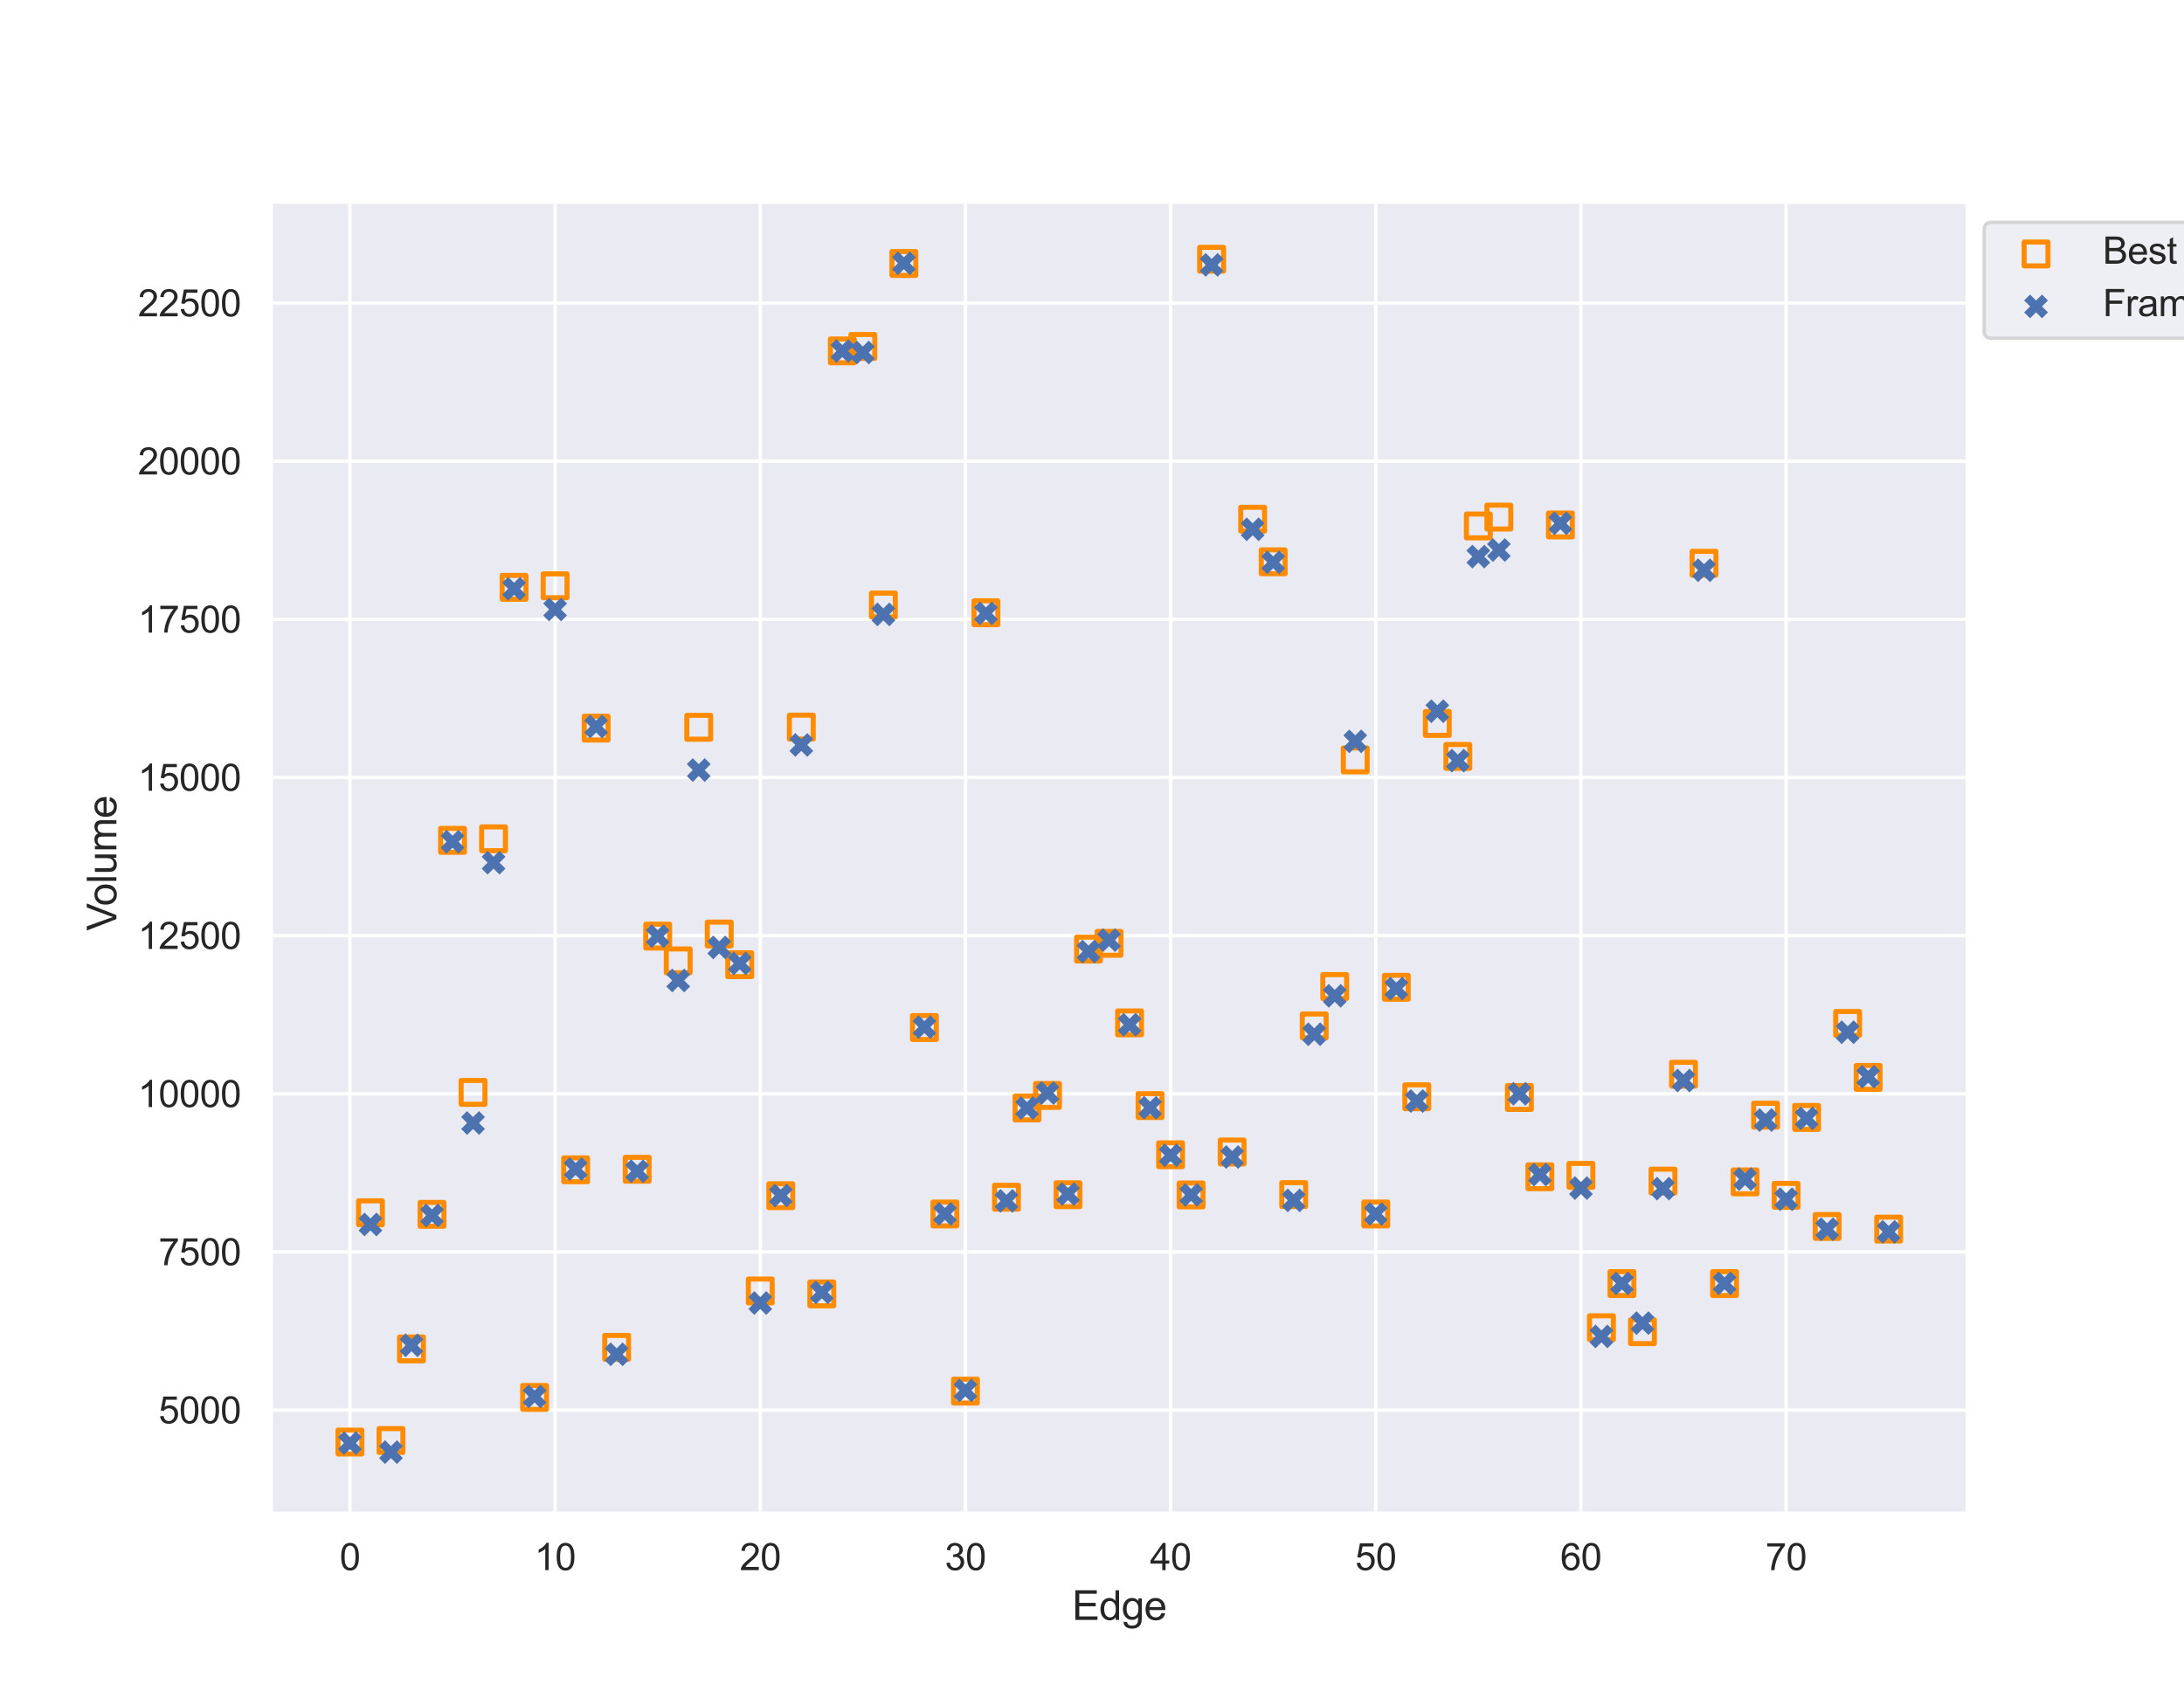 <?xml version="1.0" encoding="utf-8" standalone="no"?>
<!DOCTYPE svg PUBLIC "-//W3C//DTD SVG 1.1//EN"
  "http://www.w3.org/Graphics/SVG/1.1/DTD/svg11.dtd">
<svg xmlns:xlink="http://www.w3.org/1999/xlink" width="648pt" height="504pt" viewBox="0 0 648 504" xmlns="http://www.w3.org/2000/svg" version="1.1">
 <defs>
  <style type="text/css">*{stroke-linejoin: round; stroke-linecap: butt}</style>
 </defs>
 <g id="figure_1">
  <g id="patch_1">
   <path d="M 0 504 
L 648 504 
L 648 0 
L 0 0 
z
" style="fill: #ffffff"/>
  </g>
  <g id="axes_1">
   <g id="patch_2">
    <path d="M 81 448.56 
L 583.2 448.56 
L 583.2 60.48 
L 81 60.48 
z
" style="fill: #eaeaf2"/>
   </g>
   <g id="matplotlib.axis_1">
    <g id="xtick_1">
     <g id="line2d_1">
      <path d="M 103.827 448.56 
L 103.827 60.48 
" clip-path="url(#p8283e32d67)" style="fill: none; stroke: #ffffff; stroke-linecap: round"/>
     </g>
     <g id="text_1">
      <!-- 0 -->
      <g style="fill: #262626" transform="translate(100.769 465.934) scale(0.11 -0.11)">
       <defs>
        <path id="ArialMT-30" d="M 266 2259 
Q 266 3072 433 3567 
Q 600 4063 929 4331 
Q 1259 4600 1759 4600 
Q 2128 4600 2406 4451 
Q 2684 4303 2865 4023 
Q 3047 3744 3150 3342 
Q 3253 2941 3253 2259 
Q 3253 1453 3087 958 
Q 2922 463 2592 192 
Q 2263 -78 1759 -78 
Q 1097 -78 719 397 
Q 266 969 266 2259 
z
M 844 2259 
Q 844 1131 1108 757 
Q 1372 384 1759 384 
Q 2147 384 2411 759 
Q 2675 1134 2675 2259 
Q 2675 3391 2411 3762 
Q 2147 4134 1753 4134 
Q 1366 4134 1134 3806 
Q 844 3388 844 2259 
z
" transform="scale(0.016)"/>
       </defs>
       <use xlink:href="#ArialMT-30"/>
      </g>
     </g>
    </g>
    <g id="xtick_2">
     <g id="line2d_2">
      <path d="M 164.7 448.56 
L 164.7 60.48 
" clip-path="url(#p8283e32d67)" style="fill: none; stroke: #ffffff; stroke-linecap: round"/>
     </g>
     <g id="text_2">
      <!-- 10 -->
      <g style="fill: #262626" transform="translate(158.583 465.934) scale(0.11 -0.11)">
       <defs>
        <path id="ArialMT-31" d="M 2384 0 
L 1822 0 
L 1822 3584 
Q 1619 3391 1289 3197 
Q 959 3003 697 2906 
L 697 3450 
Q 1169 3672 1522 3987 
Q 1875 4303 2022 4600 
L 2384 4600 
L 2384 0 
z
" transform="scale(0.016)"/>
       </defs>
       <use xlink:href="#ArialMT-31"/>
       <use xlink:href="#ArialMT-30" x="55.615"/>
      </g>
     </g>
    </g>
    <g id="xtick_3">
     <g id="line2d_3">
      <path d="M 225.573 448.56 
L 225.573 60.48 
" clip-path="url(#p8283e32d67)" style="fill: none; stroke: #ffffff; stroke-linecap: round"/>
     </g>
     <g id="text_3">
      <!-- 20 -->
      <g style="fill: #262626" transform="translate(219.456 465.934) scale(0.11 -0.11)">
       <defs>
        <path id="ArialMT-32" d="M 3222 541 
L 3222 0 
L 194 0 
Q 188 203 259 391 
Q 375 700 629 1000 
Q 884 1300 1366 1694 
Q 2113 2306 2375 2664 
Q 2638 3022 2638 3341 
Q 2638 3675 2398 3904 
Q 2159 4134 1775 4134 
Q 1369 4134 1125 3890 
Q 881 3647 878 3216 
L 300 3275 
Q 359 3922 746 4261 
Q 1134 4600 1788 4600 
Q 2447 4600 2831 4234 
Q 3216 3869 3216 3328 
Q 3216 3053 3103 2787 
Q 2991 2522 2730 2228 
Q 2469 1934 1863 1422 
Q 1356 997 1212 845 
Q 1069 694 975 541 
L 3222 541 
z
" transform="scale(0.016)"/>
       </defs>
       <use xlink:href="#ArialMT-32"/>
       <use xlink:href="#ArialMT-30" x="55.615"/>
      </g>
     </g>
    </g>
    <g id="xtick_4">
     <g id="line2d_4">
      <path d="M 286.445 448.56 
L 286.445 60.48 
" clip-path="url(#p8283e32d67)" style="fill: none; stroke: #ffffff; stroke-linecap: round"/>
     </g>
     <g id="text_4">
      <!-- 30 -->
      <g style="fill: #262626" transform="translate(280.328 465.934) scale(0.11 -0.11)">
       <defs>
        <path id="ArialMT-33" d="M 269 1209 
L 831 1284 
Q 928 806 1161 595 
Q 1394 384 1728 384 
Q 2125 384 2398 659 
Q 2672 934 2672 1341 
Q 2672 1728 2419 1979 
Q 2166 2231 1775 2231 
Q 1616 2231 1378 2169 
L 1441 2663 
Q 1497 2656 1531 2656 
Q 1891 2656 2178 2843 
Q 2466 3031 2466 3422 
Q 2466 3731 2256 3934 
Q 2047 4138 1716 4138 
Q 1388 4138 1169 3931 
Q 950 3725 888 3313 
L 325 3413 
Q 428 3978 793 4289 
Q 1159 4600 1703 4600 
Q 2078 4600 2393 4439 
Q 2709 4278 2876 4000 
Q 3044 3722 3044 3409 
Q 3044 3113 2884 2869 
Q 2725 2625 2413 2481 
Q 2819 2388 3044 2092 
Q 3269 1797 3269 1353 
Q 3269 753 2831 336 
Q 2394 -81 1725 -81 
Q 1122 -81 723 278 
Q 325 638 269 1209 
z
" transform="scale(0.016)"/>
       </defs>
       <use xlink:href="#ArialMT-33"/>
       <use xlink:href="#ArialMT-30" x="55.615"/>
      </g>
     </g>
    </g>
    <g id="xtick_5">
     <g id="line2d_5">
      <path d="M 347.318 448.56 
L 347.318 60.48 
" clip-path="url(#p8283e32d67)" style="fill: none; stroke: #ffffff; stroke-linecap: round"/>
     </g>
     <g id="text_5">
      <!-- 40 -->
      <g style="fill: #262626" transform="translate(341.201 465.934) scale(0.11 -0.11)">
       <defs>
        <path id="ArialMT-34" d="M 2069 0 
L 2069 1097 
L 81 1097 
L 81 1613 
L 2172 4581 
L 2631 4581 
L 2631 1613 
L 3250 1613 
L 3250 1097 
L 2631 1097 
L 2631 0 
L 2069 0 
z
M 2069 1613 
L 2069 3678 
L 634 1613 
L 2069 1613 
z
" transform="scale(0.016)"/>
       </defs>
       <use xlink:href="#ArialMT-34"/>
       <use xlink:href="#ArialMT-30" x="55.615"/>
      </g>
     </g>
    </g>
    <g id="xtick_6">
     <g id="line2d_6">
      <path d="M 408.191 448.56 
L 408.191 60.48 
" clip-path="url(#p8283e32d67)" style="fill: none; stroke: #ffffff; stroke-linecap: round"/>
     </g>
     <g id="text_6">
      <!-- 50 -->
      <g style="fill: #262626" transform="translate(402.074 465.934) scale(0.11 -0.11)">
       <defs>
        <path id="ArialMT-35" d="M 266 1200 
L 856 1250 
Q 922 819 1161 601 
Q 1400 384 1738 384 
Q 2144 384 2425 690 
Q 2706 997 2706 1503 
Q 2706 1984 2436 2262 
Q 2166 2541 1728 2541 
Q 1456 2541 1237 2417 
Q 1019 2294 894 2097 
L 366 2166 
L 809 4519 
L 3088 4519 
L 3088 3981 
L 1259 3981 
L 1013 2750 
Q 1425 3038 1878 3038 
Q 2478 3038 2890 2622 
Q 3303 2206 3303 1553 
Q 3303 931 2941 478 
Q 2500 -78 1738 -78 
Q 1113 -78 717 272 
Q 322 622 266 1200 
z
" transform="scale(0.016)"/>
       </defs>
       <use xlink:href="#ArialMT-35"/>
       <use xlink:href="#ArialMT-30" x="55.615"/>
      </g>
     </g>
    </g>
    <g id="xtick_7">
     <g id="line2d_7">
      <path d="M 469.064 448.56 
L 469.064 60.48 
" clip-path="url(#p8283e32d67)" style="fill: none; stroke: #ffffff; stroke-linecap: round"/>
     </g>
     <g id="text_7">
      <!-- 60 -->
      <g style="fill: #262626" transform="translate(462.947 465.934) scale(0.11 -0.11)">
       <defs>
        <path id="ArialMT-36" d="M 3184 3459 
L 2625 3416 
Q 2550 3747 2413 3897 
Q 2184 4138 1850 4138 
Q 1581 4138 1378 3988 
Q 1113 3794 959 3422 
Q 806 3050 800 2363 
Q 1003 2672 1297 2822 
Q 1591 2972 1913 2972 
Q 2475 2972 2870 2558 
Q 3266 2144 3266 1488 
Q 3266 1056 3080 686 
Q 2894 316 2569 119 
Q 2244 -78 1831 -78 
Q 1128 -78 684 439 
Q 241 956 241 2144 
Q 241 3472 731 4075 
Q 1159 4600 1884 4600 
Q 2425 4600 2770 4297 
Q 3116 3994 3184 3459 
z
M 888 1484 
Q 888 1194 1011 928 
Q 1134 663 1356 523 
Q 1578 384 1822 384 
Q 2178 384 2434 671 
Q 2691 959 2691 1453 
Q 2691 1928 2437 2201 
Q 2184 2475 1800 2475 
Q 1419 2475 1153 2201 
Q 888 1928 888 1484 
z
" transform="scale(0.016)"/>
       </defs>
       <use xlink:href="#ArialMT-36"/>
       <use xlink:href="#ArialMT-30" x="55.615"/>
      </g>
     </g>
    </g>
    <g id="xtick_8">
     <g id="line2d_8">
      <path d="M 529.936 448.56 
L 529.936 60.48 
" clip-path="url(#p8283e32d67)" style="fill: none; stroke: #ffffff; stroke-linecap: round"/>
     </g>
     <g id="text_8">
      <!-- 70 -->
      <g style="fill: #262626" transform="translate(523.819 465.934) scale(0.11 -0.11)">
       <defs>
        <path id="ArialMT-37" d="M 303 3981 
L 303 4522 
L 3269 4522 
L 3269 4084 
Q 2831 3619 2401 2847 
Q 1972 2075 1738 1259 
Q 1569 684 1522 0 
L 944 0 
Q 953 541 1156 1306 
Q 1359 2072 1739 2783 
Q 2119 3494 2547 3981 
L 303 3981 
z
" transform="scale(0.016)"/>
       </defs>
       <use xlink:href="#ArialMT-37"/>
       <use xlink:href="#ArialMT-30" x="55.615"/>
      </g>
     </g>
    </g>
    <g id="text_9">
     <!-- Edge -->
     <g style="fill: #262626" transform="translate(318.088 480.709) scale(0.12 -0.12)">
      <defs>
       <path id="ArialMT-45" d="M 506 0 
L 506 4581 
L 3819 4581 
L 3819 4041 
L 1113 4041 
L 1113 2638 
L 3647 2638 
L 3647 2100 
L 1113 2100 
L 1113 541 
L 3925 541 
L 3925 0 
L 506 0 
z
" transform="scale(0.016)"/>
       <path id="ArialMT-64" d="M 2575 0 
L 2575 419 
Q 2259 -75 1647 -75 
Q 1250 -75 917 144 
Q 584 363 401 755 
Q 219 1147 219 1656 
Q 219 2153 384 2558 
Q 550 2963 881 3178 
Q 1213 3394 1622 3394 
Q 1922 3394 2156 3267 
Q 2391 3141 2538 2938 
L 2538 4581 
L 3097 4581 
L 3097 0 
L 2575 0 
z
M 797 1656 
Q 797 1019 1065 703 
Q 1334 388 1700 388 
Q 2069 388 2326 689 
Q 2584 991 2584 1609 
Q 2584 2291 2321 2609 
Q 2059 2928 1675 2928 
Q 1300 2928 1048 2622 
Q 797 2316 797 1656 
z
" transform="scale(0.016)"/>
       <path id="ArialMT-67" d="M 319 -275 
L 866 -356 
Q 900 -609 1056 -725 
Q 1266 -881 1628 -881 
Q 2019 -881 2231 -725 
Q 2444 -569 2519 -288 
Q 2563 -116 2559 434 
Q 2191 0 1641 0 
Q 956 0 581 494 
Q 206 988 206 1678 
Q 206 2153 378 2554 
Q 550 2956 876 3175 
Q 1203 3394 1644 3394 
Q 2231 3394 2613 2919 
L 2613 3319 
L 3131 3319 
L 3131 450 
Q 3131 -325 2973 -648 
Q 2816 -972 2473 -1159 
Q 2131 -1347 1631 -1347 
Q 1038 -1347 672 -1080 
Q 306 -813 319 -275 
z
M 784 1719 
Q 784 1066 1043 766 
Q 1303 466 1694 466 
Q 2081 466 2343 764 
Q 2606 1063 2606 1700 
Q 2606 2309 2336 2618 
Q 2066 2928 1684 2928 
Q 1309 2928 1046 2623 
Q 784 2319 784 1719 
z
" transform="scale(0.016)"/>
       <path id="ArialMT-65" d="M 2694 1069 
L 3275 997 
Q 3138 488 2766 206 
Q 2394 -75 1816 -75 
Q 1088 -75 661 373 
Q 234 822 234 1631 
Q 234 2469 665 2931 
Q 1097 3394 1784 3394 
Q 2450 3394 2872 2941 
Q 3294 2488 3294 1666 
Q 3294 1616 3291 1516 
L 816 1516 
Q 847 969 1125 678 
Q 1403 388 1819 388 
Q 2128 388 2347 550 
Q 2566 713 2694 1069 
z
M 847 1978 
L 2700 1978 
Q 2663 2397 2488 2606 
Q 2219 2931 1791 2931 
Q 1403 2931 1139 2672 
Q 875 2413 847 1978 
z
" transform="scale(0.016)"/>
      </defs>
      <use xlink:href="#ArialMT-45"/>
      <use xlink:href="#ArialMT-64" x="66.699"/>
      <use xlink:href="#ArialMT-67" x="122.314"/>
      <use xlink:href="#ArialMT-65" x="177.93"/>
     </g>
    </g>
   </g>
   <g id="matplotlib.axis_2">
    <g id="ytick_1">
     <g id="line2d_9">
      <path d="M 81 418.444 
L 583.2 418.444 
" clip-path="url(#p8283e32d67)" style="fill: none; stroke: #ffffff; stroke-linecap: round"/>
     </g>
     <g id="text_10">
      <!-- 5000 -->
      <g style="fill: #262626" transform="translate(47.032 422.381) scale(0.11 -0.11)">
       <use xlink:href="#ArialMT-35"/>
       <use xlink:href="#ArialMT-30" x="55.615"/>
       <use xlink:href="#ArialMT-30" x="111.23"/>
       <use xlink:href="#ArialMT-30" x="166.846"/>
      </g>
     </g>
    </g>
    <g id="ytick_2">
     <g id="line2d_10">
      <path d="M 81 371.514 
L 583.2 371.514 
" clip-path="url(#p8283e32d67)" style="fill: none; stroke: #ffffff; stroke-linecap: round"/>
     </g>
     <g id="text_11">
      <!-- 7500 -->
      <g style="fill: #262626" transform="translate(47.032 375.451) scale(0.11 -0.11)">
       <use xlink:href="#ArialMT-37"/>
       <use xlink:href="#ArialMT-35" x="55.615"/>
       <use xlink:href="#ArialMT-30" x="111.23"/>
       <use xlink:href="#ArialMT-30" x="166.846"/>
      </g>
     </g>
    </g>
    <g id="ytick_3">
     <g id="line2d_11">
      <path d="M 81 324.584 
L 583.2 324.584 
" clip-path="url(#p8283e32d67)" style="fill: none; stroke: #ffffff; stroke-linecap: round"/>
     </g>
     <g id="text_12">
      <!-- 10000 -->
      <g style="fill: #262626" transform="translate(40.915 328.521) scale(0.11 -0.11)">
       <use xlink:href="#ArialMT-31"/>
       <use xlink:href="#ArialMT-30" x="55.615"/>
       <use xlink:href="#ArialMT-30" x="111.23"/>
       <use xlink:href="#ArialMT-30" x="166.846"/>
       <use xlink:href="#ArialMT-30" x="222.461"/>
      </g>
     </g>
    </g>
    <g id="ytick_4">
     <g id="line2d_12">
      <path d="M 81 277.654 
L 583.2 277.654 
" clip-path="url(#p8283e32d67)" style="fill: none; stroke: #ffffff; stroke-linecap: round"/>
     </g>
     <g id="text_13">
      <!-- 12500 -->
      <g style="fill: #262626" transform="translate(40.915 281.59) scale(0.11 -0.11)">
       <use xlink:href="#ArialMT-31"/>
       <use xlink:href="#ArialMT-32" x="55.615"/>
       <use xlink:href="#ArialMT-35" x="111.23"/>
       <use xlink:href="#ArialMT-30" x="166.846"/>
       <use xlink:href="#ArialMT-30" x="222.461"/>
      </g>
     </g>
    </g>
    <g id="ytick_5">
     <g id="line2d_13">
      <path d="M 81 230.723 
L 583.2 230.723 
" clip-path="url(#p8283e32d67)" style="fill: none; stroke: #ffffff; stroke-linecap: round"/>
     </g>
     <g id="text_14">
      <!-- 15000 -->
      <g style="fill: #262626" transform="translate(40.915 234.66) scale(0.11 -0.11)">
       <use xlink:href="#ArialMT-31"/>
       <use xlink:href="#ArialMT-35" x="55.615"/>
       <use xlink:href="#ArialMT-30" x="111.23"/>
       <use xlink:href="#ArialMT-30" x="166.846"/>
       <use xlink:href="#ArialMT-30" x="222.461"/>
      </g>
     </g>
    </g>
    <g id="ytick_6">
     <g id="line2d_14">
      <path d="M 81 183.793 
L 583.2 183.793 
" clip-path="url(#p8283e32d67)" style="fill: none; stroke: #ffffff; stroke-linecap: round"/>
     </g>
     <g id="text_15">
      <!-- 17500 -->
      <g style="fill: #262626" transform="translate(40.915 187.73) scale(0.11 -0.11)">
       <use xlink:href="#ArialMT-31"/>
       <use xlink:href="#ArialMT-37" x="55.615"/>
       <use xlink:href="#ArialMT-35" x="111.23"/>
       <use xlink:href="#ArialMT-30" x="166.846"/>
       <use xlink:href="#ArialMT-30" x="222.461"/>
      </g>
     </g>
    </g>
    <g id="ytick_7">
     <g id="line2d_15">
      <path d="M 81 136.863 
L 583.2 136.863 
" clip-path="url(#p8283e32d67)" style="fill: none; stroke: #ffffff; stroke-linecap: round"/>
     </g>
     <g id="text_16">
      <!-- 20000 -->
      <g style="fill: #262626" transform="translate(40.915 140.799) scale(0.11 -0.11)">
       <use xlink:href="#ArialMT-32"/>
       <use xlink:href="#ArialMT-30" x="55.615"/>
       <use xlink:href="#ArialMT-30" x="111.23"/>
       <use xlink:href="#ArialMT-30" x="166.846"/>
       <use xlink:href="#ArialMT-30" x="222.461"/>
      </g>
     </g>
    </g>
    <g id="ytick_8">
     <g id="line2d_16">
      <path d="M 81 89.932 
L 583.2 89.932 
" clip-path="url(#p8283e32d67)" style="fill: none; stroke: #ffffff; stroke-linecap: round"/>
     </g>
     <g id="text_17">
      <!-- 22500 -->
      <g style="fill: #262626" transform="translate(40.915 93.869) scale(0.11 -0.11)">
       <use xlink:href="#ArialMT-32"/>
       <use xlink:href="#ArialMT-32" x="55.615"/>
       <use xlink:href="#ArialMT-35" x="111.23"/>
       <use xlink:href="#ArialMT-30" x="166.846"/>
       <use xlink:href="#ArialMT-30" x="222.461"/>
      </g>
     </g>
    </g>
    <g id="text_18">
     <!-- Volume  -->
     <g style="fill: #262626" transform="translate(34.53 276.2) rotate(-90) scale(0.12 -0.12)">
      <defs>
       <path id="ArialMT-56" d="M 1803 0 
L 28 4581 
L 684 4581 
L 1875 1253 
Q 2019 853 2116 503 
Q 2222 878 2363 1253 
L 3600 4581 
L 4219 4581 
L 2425 0 
L 1803 0 
z
" transform="scale(0.016)"/>
       <path id="ArialMT-6f" d="M 213 1659 
Q 213 2581 725 3025 
Q 1153 3394 1769 3394 
Q 2453 3394 2887 2945 
Q 3322 2497 3322 1706 
Q 3322 1066 3130 698 
Q 2938 331 2570 128 
Q 2203 -75 1769 -75 
Q 1072 -75 642 372 
Q 213 819 213 1659 
z
M 791 1659 
Q 791 1022 1069 705 
Q 1347 388 1769 388 
Q 2188 388 2466 706 
Q 2744 1025 2744 1678 
Q 2744 2294 2464 2611 
Q 2184 2928 1769 2928 
Q 1347 2928 1069 2612 
Q 791 2297 791 1659 
z
" transform="scale(0.016)"/>
       <path id="ArialMT-6c" d="M 409 0 
L 409 4581 
L 972 4581 
L 972 0 
L 409 0 
z
" transform="scale(0.016)"/>
       <path id="ArialMT-75" d="M 2597 0 
L 2597 488 
Q 2209 -75 1544 -75 
Q 1250 -75 995 37 
Q 741 150 617 320 
Q 494 491 444 738 
Q 409 903 409 1263 
L 409 3319 
L 972 3319 
L 972 1478 
Q 972 1038 1006 884 
Q 1059 663 1231 536 
Q 1403 409 1656 409 
Q 1909 409 2131 539 
Q 2353 669 2445 892 
Q 2538 1116 2538 1541 
L 2538 3319 
L 3100 3319 
L 3100 0 
L 2597 0 
z
" transform="scale(0.016)"/>
       <path id="ArialMT-6d" d="M 422 0 
L 422 3319 
L 925 3319 
L 925 2853 
Q 1081 3097 1340 3245 
Q 1600 3394 1931 3394 
Q 2300 3394 2536 3241 
Q 2772 3088 2869 2813 
Q 3263 3394 3894 3394 
Q 4388 3394 4653 3120 
Q 4919 2847 4919 2278 
L 4919 0 
L 4359 0 
L 4359 2091 
Q 4359 2428 4304 2576 
Q 4250 2725 4106 2815 
Q 3963 2906 3769 2906 
Q 3419 2906 3187 2673 
Q 2956 2441 2956 1928 
L 2956 0 
L 2394 0 
L 2394 2156 
Q 2394 2531 2256 2718 
Q 2119 2906 1806 2906 
Q 1569 2906 1367 2781 
Q 1166 2656 1075 2415 
Q 984 2175 984 1722 
L 984 0 
L 422 0 
z
" transform="scale(0.016)"/>
       <path id="ArialMT-20" transform="scale(0.016)"/>
      </defs>
      <use xlink:href="#ArialMT-56"/>
      <use xlink:href="#ArialMT-6f" x="61.199"/>
      <use xlink:href="#ArialMT-6c" x="116.814"/>
      <use xlink:href="#ArialMT-75" x="139.031"/>
      <use xlink:href="#ArialMT-6d" x="194.646"/>
      <use xlink:href="#ArialMT-65" x="277.947"/>
      <use xlink:href="#ArialMT-20" x="333.562"/>
     </g>
    </g>
   </g>
   <g id="PathCollection_1">
    <defs>
     <path id="C0_0_469eebc0b6" d="M -3.536 3.536 
L 3.536 3.536 
L 3.536 -3.536 
L -3.536 -3.536 
z
"/>
    </defs>
    <g clip-path="url(#p8283e32d67)">
     <use xlink:href="#C0_0_469eebc0b6" x="103.827" y="427.931" style="fill: none; stroke: #ff8c00; stroke-width: 1.5"/>
    </g>
    <g clip-path="url(#p8283e32d67)">
     <use xlink:href="#C0_0_469eebc0b6" x="109.915" y="359.893" style="fill: none; stroke: #ff8c00; stroke-width: 1.5"/>
    </g>
    <g clip-path="url(#p8283e32d67)">
     <use xlink:href="#C0_0_469eebc0b6" x="116.002" y="427.472" style="fill: none; stroke: #ff8c00; stroke-width: 1.5"/>
    </g>
    <g clip-path="url(#p8283e32d67)">
     <use xlink:href="#C0_0_469eebc0b6" x="122.089" y="400.285" style="fill: none; stroke: #ff8c00; stroke-width: 1.5"/>
    </g>
    <g clip-path="url(#p8283e32d67)">
     <use xlink:href="#C0_0_469eebc0b6" x="128.176" y="360.351" style="fill: none; stroke: #ff8c00; stroke-width: 1.5"/>
    </g>
    <g clip-path="url(#p8283e32d67)">
     <use xlink:href="#C0_0_469eebc0b6" x="134.264" y="249.376" style="fill: none; stroke: #ff8c00; stroke-width: 1.5"/>
    </g>
    <g clip-path="url(#p8283e32d67)">
     <use xlink:href="#C0_0_469eebc0b6" x="140.351" y="324.165" style="fill: none; stroke: #ff8c00; stroke-width: 1.5"/>
    </g>
    <g clip-path="url(#p8283e32d67)">
     <use xlink:href="#C0_0_469eebc0b6" x="146.438" y="248.922" style="fill: none; stroke: #ff8c00; stroke-width: 1.5"/>
    </g>
    <g clip-path="url(#p8283e32d67)">
     <use xlink:href="#C0_0_469eebc0b6" x="152.525" y="174.287" style="fill: none; stroke: #ff8c00; stroke-width: 1.5"/>
    </g>
    <g clip-path="url(#p8283e32d67)">
     <use xlink:href="#C0_0_469eebc0b6" x="158.613" y="414.69" style="fill: none; stroke: #ff8c00; stroke-width: 1.5"/>
    </g>
    <g clip-path="url(#p8283e32d67)">
     <use xlink:href="#C0_0_469eebc0b6" x="164.7" y="173.833" style="fill: none; stroke: #ff8c00; stroke-width: 1.5"/>
    </g>
    <g clip-path="url(#p8283e32d67)">
     <use xlink:href="#C0_0_469eebc0b6" x="170.787" y="347.143" style="fill: none; stroke: #ff8c00; stroke-width: 1.5"/>
    </g>
    <g clip-path="url(#p8283e32d67)">
     <use xlink:href="#C0_0_469eebc0b6" x="176.875" y="216.066" style="fill: none; stroke: #ff8c00; stroke-width: 1.5"/>
    </g>
    <g clip-path="url(#p8283e32d67)">
     <use xlink:href="#C0_0_469eebc0b6" x="182.962" y="399.827" style="fill: none; stroke: #ff8c00; stroke-width: 1.5"/>
    </g>
    <g clip-path="url(#p8283e32d67)">
     <use xlink:href="#C0_0_469eebc0b6" x="189.049" y="346.988" style="fill: none; stroke: #ff8c00; stroke-width: 1.5"/>
    </g>
    <g clip-path="url(#p8283e32d67)">
     <use xlink:href="#C0_0_469eebc0b6" x="195.136" y="277.786" style="fill: none; stroke: #ff8c00; stroke-width: 1.5"/>
    </g>
    <g clip-path="url(#p8283e32d67)">
     <use xlink:href="#C0_0_469eebc0b6" x="201.224" y="285.134" style="fill: none; stroke: #ff8c00; stroke-width: 1.5"/>
    </g>
    <g clip-path="url(#p8283e32d67)">
     <use xlink:href="#C0_0_469eebc0b6" x="207.311" y="215.818" style="fill: none; stroke: #ff8c00; stroke-width: 1.5"/>
    </g>
    <g clip-path="url(#p8283e32d67)">
     <use xlink:href="#C0_0_469eebc0b6" x="213.398" y="277.173" style="fill: none; stroke: #ff8c00; stroke-width: 1.5"/>
    </g>
    <g clip-path="url(#p8283e32d67)">
     <use xlink:href="#C0_0_469eebc0b6" x="219.485" y="286.271" style="fill: none; stroke: #ff8c00; stroke-width: 1.5"/>
    </g>
    <g clip-path="url(#p8283e32d67)">
     <use xlink:href="#C0_0_469eebc0b6" x="225.573" y="383.103" style="fill: none; stroke: #ff8c00; stroke-width: 1.5"/>
    </g>
    <g clip-path="url(#p8283e32d67)">
     <use xlink:href="#C0_0_469eebc0b6" x="231.66" y="354.831" style="fill: none; stroke: #ff8c00; stroke-width: 1.5"/>
    </g>
    <g clip-path="url(#p8283e32d67)">
     <use xlink:href="#C0_0_469eebc0b6" x="237.747" y="215.767" style="fill: none; stroke: #ff8c00; stroke-width: 1.5"/>
    </g>
    <g clip-path="url(#p8283e32d67)">
     <use xlink:href="#C0_0_469eebc0b6" x="243.835" y="383.966" style="fill: none; stroke: #ff8c00; stroke-width: 1.5"/>
    </g>
    <g clip-path="url(#p8283e32d67)">
     <use xlink:href="#C0_0_469eebc0b6" x="249.922" y="104.123" style="fill: none; stroke: #ff8c00; stroke-width: 1.5"/>
    </g>
    <g clip-path="url(#p8283e32d67)">
     <use xlink:href="#C0_0_469eebc0b6" x="256.009" y="102.809" style="fill: none; stroke: #ff8c00; stroke-width: 1.5"/>
    </g>
    <g clip-path="url(#p8283e32d67)">
     <use xlink:href="#C0_0_469eebc0b6" x="262.096" y="179.539" style="fill: none; stroke: #ff8c00; stroke-width: 1.5"/>
    </g>
    <g clip-path="url(#p8283e32d67)">
     <use xlink:href="#C0_0_469eebc0b6" x="268.184" y="78.185" style="fill: none; stroke: #ff8c00; stroke-width: 1.5"/>
    </g>
    <g clip-path="url(#p8283e32d67)">
     <use xlink:href="#C0_0_469eebc0b6" x="274.271" y="304.928" style="fill: none; stroke: #ff8c00; stroke-width: 1.5"/>
    </g>
    <g clip-path="url(#p8283e32d67)">
     <use xlink:href="#C0_0_469eebc0b6" x="280.358" y="360.251" style="fill: none; stroke: #ff8c00; stroke-width: 1.5"/>
    </g>
    <g clip-path="url(#p8283e32d67)">
     <use xlink:href="#C0_0_469eebc0b6" x="286.445" y="412.813" style="fill: none; stroke: #ff8c00; stroke-width: 1.5"/>
    </g>
    <g clip-path="url(#p8283e32d67)">
     <use xlink:href="#C0_0_469eebc0b6" x="292.533" y="181.836" style="fill: none; stroke: #ff8c00; stroke-width: 1.5"/>
    </g>
    <g clip-path="url(#p8283e32d67)">
     <use xlink:href="#C0_0_469eebc0b6" x="298.62" y="355.271" style="fill: none; stroke: #ff8c00; stroke-width: 1.5"/>
    </g>
    <g clip-path="url(#p8283e32d67)">
     <use xlink:href="#C0_0_469eebc0b6" x="304.707" y="328.787" style="fill: none; stroke: #ff8c00; stroke-width: 1.5"/>
    </g>
    <g clip-path="url(#p8283e32d67)">
     <use xlink:href="#C0_0_469eebc0b6" x="310.795" y="325.077" style="fill: none; stroke: #ff8c00; stroke-width: 1.5"/>
    </g>
    <g clip-path="url(#p8283e32d67)">
     <use xlink:href="#C0_0_469eebc0b6" x="316.882" y="354.527" style="fill: none; stroke: #ff8c00; stroke-width: 1.5"/>
    </g>
    <g clip-path="url(#p8283e32d67)">
     <use xlink:href="#C0_0_469eebc0b6" x="322.969" y="281.641" style="fill: none; stroke: #ff8c00; stroke-width: 1.5"/>
    </g>
    <g clip-path="url(#p8283e32d67)">
     <use xlink:href="#C0_0_469eebc0b6" x="329.056" y="279.932" style="fill: none; stroke: #ff8c00; stroke-width: 1.5"/>
    </g>
    <g clip-path="url(#p8283e32d67)">
     <use xlink:href="#C0_0_469eebc0b6" x="335.144" y="303.534" style="fill: none; stroke: #ff8c00; stroke-width: 1.5"/>
    </g>
    <g clip-path="url(#p8283e32d67)">
     <use xlink:href="#C0_0_469eebc0b6" x="341.231" y="328.074" style="fill: none; stroke: #ff8c00; stroke-width: 1.5"/>
    </g>
    <g clip-path="url(#p8283e32d67)">
     <use xlink:href="#C0_0_469eebc0b6" x="347.318" y="342.674" style="fill: none; stroke: #ff8c00; stroke-width: 1.5"/>
    </g>
    <g clip-path="url(#p8283e32d67)">
     <use xlink:href="#C0_0_469eebc0b6" x="353.405" y="354.611" style="fill: none; stroke: #ff8c00; stroke-width: 1.5"/>
    </g>
    <g clip-path="url(#p8283e32d67)">
     <use xlink:href="#C0_0_469eebc0b6" x="359.493" y="76.937" style="fill: none; stroke: #ff8c00; stroke-width: 1.5"/>
    </g>
    <g clip-path="url(#p8283e32d67)">
     <use xlink:href="#C0_0_469eebc0b6" x="365.58" y="341.858" style="fill: none; stroke: #ff8c00; stroke-width: 1.5"/>
    </g>
    <g clip-path="url(#p8283e32d67)">
     <use xlink:href="#C0_0_469eebc0b6" x="371.667" y="154.071" style="fill: none; stroke: #ff8c00; stroke-width: 1.5"/>
    </g>
    <g clip-path="url(#p8283e32d67)">
     <use xlink:href="#C0_0_469eebc0b6" x="377.755" y="166.712" style="fill: none; stroke: #ff8c00; stroke-width: 1.5"/>
    </g>
    <g clip-path="url(#p8283e32d67)">
     <use xlink:href="#C0_0_469eebc0b6" x="383.842" y="354.493" style="fill: none; stroke: #ff8c00; stroke-width: 1.5"/>
    </g>
    <g clip-path="url(#p8283e32d67)">
     <use xlink:href="#C0_0_469eebc0b6" x="389.929" y="304.441" style="fill: none; stroke: #ff8c00; stroke-width: 1.5"/>
    </g>
    <g clip-path="url(#p8283e32d67)">
     <use xlink:href="#C0_0_469eebc0b6" x="396.016" y="292.765" style="fill: none; stroke: #ff8c00; stroke-width: 1.5"/>
    </g>
    <g clip-path="url(#p8283e32d67)">
     <use xlink:href="#C0_0_469eebc0b6" x="402.104" y="225.498" style="fill: none; stroke: #ff8c00; stroke-width: 1.5"/>
    </g>
    <g clip-path="url(#p8283e32d67)">
     <use xlink:href="#C0_0_469eebc0b6" x="408.191" y="360.251" style="fill: none; stroke: #ff8c00; stroke-width: 1.5"/>
    </g>
    <g clip-path="url(#p8283e32d67)">
     <use xlink:href="#C0_0_469eebc0b6" x="414.278" y="292.975" style="fill: none; stroke: #ff8c00; stroke-width: 1.5"/>
    </g>
    <g clip-path="url(#p8283e32d67)">
     <use xlink:href="#C0_0_469eebc0b6" x="420.365" y="325.466" style="fill: none; stroke: #ff8c00; stroke-width: 1.5"/>
    </g>
    <g clip-path="url(#p8283e32d67)">
     <use xlink:href="#C0_0_469eebc0b6" x="426.453" y="214.68" style="fill: none; stroke: #ff8c00; stroke-width: 1.5"/>
    </g>
    <g clip-path="url(#p8283e32d67)">
     <use xlink:href="#C0_0_469eebc0b6" x="432.54" y="224.465" style="fill: none; stroke: #ff8c00; stroke-width: 1.5"/>
    </g>
    <g clip-path="url(#p8283e32d67)">
     <use xlink:href="#C0_0_469eebc0b6" x="438.627" y="156.07" style="fill: none; stroke: #ff8c00; stroke-width: 1.5"/>
    </g>
    <g clip-path="url(#p8283e32d67)">
     <use xlink:href="#C0_0_469eebc0b6" x="444.715" y="153.444" style="fill: none; stroke: #ff8c00; stroke-width: 1.5"/>
    </g>
    <g clip-path="url(#p8283e32d67)">
     <use xlink:href="#C0_0_469eebc0b6" x="450.802" y="325.675" style="fill: none; stroke: #ff8c00; stroke-width: 1.5"/>
    </g>
    <g clip-path="url(#p8283e32d67)">
     <use xlink:href="#C0_0_469eebc0b6" x="456.889" y="349.206" style="fill: none; stroke: #ff8c00; stroke-width: 1.5"/>
    </g>
    <g clip-path="url(#p8283e32d67)">
     <use xlink:href="#C0_0_469eebc0b6" x="462.976" y="155.776" style="fill: none; stroke: #ff8c00; stroke-width: 1.5"/>
    </g>
    <g clip-path="url(#p8283e32d67)">
     <use xlink:href="#C0_0_469eebc0b6" x="469.064" y="348.788" style="fill: none; stroke: #ff8c00; stroke-width: 1.5"/>
    </g>
    <g clip-path="url(#p8283e32d67)">
     <use xlink:href="#C0_0_469eebc0b6" x="475.151" y="394.003" style="fill: none; stroke: #ff8c00; stroke-width: 1.5"/>
    </g>
    <g clip-path="url(#p8283e32d67)">
     <use xlink:href="#C0_0_469eebc0b6" x="481.238" y="380.9" style="fill: none; stroke: #ff8c00; stroke-width: 1.5"/>
    </g>
    <g clip-path="url(#p8283e32d67)">
     <use xlink:href="#C0_0_469eebc0b6" x="487.325" y="395.167" style="fill: none; stroke: #ff8c00; stroke-width: 1.5"/>
    </g>
    <g clip-path="url(#p8283e32d67)">
     <use xlink:href="#C0_0_469eebc0b6" x="493.413" y="350.498" style="fill: none; stroke: #ff8c00; stroke-width: 1.5"/>
    </g>
    <g clip-path="url(#p8283e32d67)">
     <use xlink:href="#C0_0_469eebc0b6" x="499.5" y="318.776" style="fill: none; stroke: #ff8c00; stroke-width: 1.5"/>
    </g>
    <g clip-path="url(#p8283e32d67)">
     <use xlink:href="#C0_0_469eebc0b6" x="505.587" y="167.152" style="fill: none; stroke: #ff8c00; stroke-width: 1.5"/>
    </g>
    <g clip-path="url(#p8283e32d67)">
     <use xlink:href="#C0_0_469eebc0b6" x="511.675" y="380.9" style="fill: none; stroke: #ff8c00; stroke-width: 1.5"/>
    </g>
    <g clip-path="url(#p8283e32d67)">
     <use xlink:href="#C0_0_469eebc0b6" x="517.762" y="350.726" style="fill: none; stroke: #ff8c00; stroke-width: 1.5"/>
    </g>
    <g clip-path="url(#p8283e32d67)">
     <use xlink:href="#C0_0_469eebc0b6" x="523.849" y="330.932" style="fill: none; stroke: #ff8c00; stroke-width: 1.5"/>
    </g>
    <g clip-path="url(#p8283e32d67)">
     <use xlink:href="#C0_0_469eebc0b6" x="529.936" y="354.715" style="fill: none; stroke: #ff8c00; stroke-width: 1.5"/>
    </g>
    <g clip-path="url(#p8283e32d67)">
     <use xlink:href="#C0_0_469eebc0b6" x="536.024" y="331.601" style="fill: none; stroke: #ff8c00; stroke-width: 1.5"/>
    </g>
    <g clip-path="url(#p8283e32d67)">
     <use xlink:href="#C0_0_469eebc0b6" x="542.111" y="363.949" style="fill: none; stroke: #ff8c00; stroke-width: 1.5"/>
    </g>
    <g clip-path="url(#p8283e32d67)">
     <use xlink:href="#C0_0_469eebc0b6" x="548.198" y="303.702" style="fill: none; stroke: #ff8c00; stroke-width: 1.5"/>
    </g>
    <g clip-path="url(#p8283e32d67)">
     <use xlink:href="#C0_0_469eebc0b6" x="554.285" y="319.712" style="fill: none; stroke: #ff8c00; stroke-width: 1.5"/>
    </g>
    <g clip-path="url(#p8283e32d67)">
     <use xlink:href="#C0_0_469eebc0b6" x="560.373" y="364.722" style="fill: none; stroke: #ff8c00; stroke-width: 1.5"/>
    </g>
   </g>
   <g id="PathCollection_2">
    <defs>
     <path id="m84beeb7f58" d="M -1.768 3.536 
L 0 1.768 
L 1.768 3.536 
L 3.536 1.768 
L 1.768 0 
L 3.536 -1.768 
L 1.768 -3.536 
L 0 -1.768 
L -1.768 -3.536 
L -3.536 -1.768 
L -1.768 0 
L -3.536 1.768 
z
"/>
    </defs>
    <g clip-path="url(#p8283e32d67)">
     <use xlink:href="#m84beeb7f58" x="103.827" y="428.244" style="fill: #4c72b0"/>
     <use xlink:href="#m84beeb7f58" x="109.915" y="363.362" style="fill: #4c72b0"/>
     <use xlink:href="#m84beeb7f58" x="116.002" y="430.92" style="fill: #4c72b0"/>
     <use xlink:href="#m84beeb7f58" x="122.089" y="399.215" style="fill: #4c72b0"/>
     <use xlink:href="#m84beeb7f58" x="128.176" y="360.686" style="fill: #4c72b0"/>
     <use xlink:href="#m84beeb7f58" x="134.264" y="249.781" style="fill: #4c72b0"/>
     <use xlink:href="#m84beeb7f58" x="140.351" y="333.254" style="fill: #4c72b0"/>
     <use xlink:href="#m84beeb7f58" x="146.438" y="255.996" style="fill: #4c72b0"/>
     <use xlink:href="#m84beeb7f58" x="152.525" y="174.728" style="fill: #4c72b0"/>
     <use xlink:href="#m84beeb7f58" x="158.613" y="414.406" style="fill: #4c72b0"/>
     <use xlink:href="#m84beeb7f58" x="164.7" y="180.866" style="fill: #4c72b0"/>
     <use xlink:href="#m84beeb7f58" x="170.787" y="346.902" style="fill: #4c72b0"/>
     <use xlink:href="#m84beeb7f58" x="176.875" y="215.589" style="fill: #4c72b0"/>
     <use xlink:href="#m84beeb7f58" x="182.962" y="401.891" style="fill: #4c72b0"/>
     <use xlink:href="#m84beeb7f58" x="189.049" y="347.566" style="fill: #4c72b0"/>
     <use xlink:href="#m84beeb7f58" x="195.136" y="277.806" style="fill: #4c72b0"/>
     <use xlink:href="#m84beeb7f58" x="201.224" y="290.955" style="fill: #4c72b0"/>
     <use xlink:href="#m84beeb7f58" x="207.311" y="228.525" style="fill: #4c72b0"/>
     <use xlink:href="#m84beeb7f58" x="213.398" y="281.146" style="fill: #4c72b0"/>
     <use xlink:href="#m84beeb7f58" x="219.485" y="285.898" style="fill: #4c72b0"/>
     <use xlink:href="#m84beeb7f58" x="225.573" y="386.671" style="fill: #4c72b0"/>
     <use xlink:href="#m84beeb7f58" x="231.66" y="354.776" style="fill: #4c72b0"/>
     <use xlink:href="#m84beeb7f58" x="237.747" y="221.063" style="fill: #4c72b0"/>
     <use xlink:href="#m84beeb7f58" x="243.835" y="383.516" style="fill: #4c72b0"/>
     <use xlink:href="#m84beeb7f58" x="249.922" y="104.167" style="fill: #4c72b0"/>
     <use xlink:href="#m84beeb7f58" x="256.009" y="104.609" style="fill: #4c72b0"/>
     <use xlink:href="#m84beeb7f58" x="262.096" y="182.33" style="fill: #4c72b0"/>
     <use xlink:href="#m84beeb7f58" x="268.184" y="78.12" style="fill: #4c72b0"/>
     <use xlink:href="#m84beeb7f58" x="274.271" y="304.792" style="fill: #4c72b0"/>
     <use xlink:href="#m84beeb7f58" x="280.358" y="360.237" style="fill: #4c72b0"/>
     <use xlink:href="#m84beeb7f58" x="286.445" y="412.607" style="fill: #4c72b0"/>
     <use xlink:href="#m84beeb7f58" x="292.533" y="182.026" style="fill: #4c72b0"/>
     <use xlink:href="#m84beeb7f58" x="298.62" y="356.353" style="fill: #4c72b0"/>
     <use xlink:href="#m84beeb7f58" x="304.707" y="328.806" style="fill: #4c72b0"/>
     <use xlink:href="#m84beeb7f58" x="310.795" y="324.363" style="fill: #4c72b0"/>
     <use xlink:href="#m84beeb7f58" x="316.882" y="354.331" style="fill: #4c72b0"/>
     <use xlink:href="#m84beeb7f58" x="322.969" y="282.383" style="fill: #4c72b0"/>
     <use xlink:href="#m84beeb7f58" x="329.056" y="278.98" style="fill: #4c72b0"/>
     <use xlink:href="#m84beeb7f58" x="335.144" y="304.085" style="fill: #4c72b0"/>
     <use xlink:href="#m84beeb7f58" x="341.231" y="328.725" style="fill: #4c72b0"/>
     <use xlink:href="#m84beeb7f58" x="347.318" y="342.828" style="fill: #4c72b0"/>
     <use xlink:href="#m84beeb7f58" x="353.405" y="354.595" style="fill: #4c72b0"/>
     <use xlink:href="#m84beeb7f58" x="359.493" y="78.603" style="fill: #4c72b0"/>
     <use xlink:href="#m84beeb7f58" x="365.58" y="343.344" style="fill: #4c72b0"/>
     <use xlink:href="#m84beeb7f58" x="371.667" y="157.068" style="fill: #4c72b0"/>
     <use xlink:href="#m84beeb7f58" x="377.755" y="166.867" style="fill: #4c72b0"/>
     <use xlink:href="#m84beeb7f58" x="383.842" y="356.214" style="fill: #4c72b0"/>
     <use xlink:href="#m84beeb7f58" x="389.929" y="306.92" style="fill: #4c72b0"/>
     <use xlink:href="#m84beeb7f58" x="396.016" y="295.508" style="fill: #4c72b0"/>
     <use xlink:href="#m84beeb7f58" x="402.104" y="219.999" style="fill: #4c72b0"/>
     <use xlink:href="#m84beeb7f58" x="408.191" y="360.248" style="fill: #4c72b0"/>
     <use xlink:href="#m84beeb7f58" x="414.278" y="293.354" style="fill: #4c72b0"/>
     <use xlink:href="#m84beeb7f58" x="420.365" y="326.725" style="fill: #4c72b0"/>
     <use xlink:href="#m84beeb7f58" x="426.453" y="211.055" style="fill: #4c72b0"/>
     <use xlink:href="#m84beeb7f58" x="432.54" y="225.719" style="fill: #4c72b0"/>
     <use xlink:href="#m84beeb7f58" x="438.627" y="165.169" style="fill: #4c72b0"/>
     <use xlink:href="#m84beeb7f58" x="444.715" y="163.225" style="fill: #4c72b0"/>
     <use xlink:href="#m84beeb7f58" x="450.802" y="324.582" style="fill: #4c72b0"/>
     <use xlink:href="#m84beeb7f58" x="456.889" y="348.549" style="fill: #4c72b0"/>
     <use xlink:href="#m84beeb7f58" x="462.976" y="155.297" style="fill: #4c72b0"/>
     <use xlink:href="#m84beeb7f58" x="469.064" y="352.563" style="fill: #4c72b0"/>
     <use xlink:href="#m84beeb7f58" x="475.151" y="396.583" style="fill: #4c72b0"/>
     <use xlink:href="#m84beeb7f58" x="481.238" y="380.868" style="fill: #4c72b0"/>
     <use xlink:href="#m84beeb7f58" x="487.325" y="392.634" style="fill: #4c72b0"/>
     <use xlink:href="#m84beeb7f58" x="493.413" y="352.728" style="fill: #4c72b0"/>
     <use xlink:href="#m84beeb7f58" x="499.5" y="320.653" style="fill: #4c72b0"/>
     <use xlink:href="#m84beeb7f58" x="505.587" y="169.217" style="fill: #4c72b0"/>
     <use xlink:href="#m84beeb7f58" x="511.675" y="380.836" style="fill: #4c72b0"/>
     <use xlink:href="#m84beeb7f58" x="517.762" y="349.901" style="fill: #4c72b0"/>
     <use xlink:href="#m84beeb7f58" x="523.849" y="332.376" style="fill: #4c72b0"/>
     <use xlink:href="#m84beeb7f58" x="529.936" y="355.875" style="fill: #4c72b0"/>
     <use xlink:href="#m84beeb7f58" x="536.024" y="331.868" style="fill: #4c72b0"/>
     <use xlink:href="#m84beeb7f58" x="542.111" y="364.784" style="fill: #4c72b0"/>
     <use xlink:href="#m84beeb7f58" x="548.198" y="306.313" style="fill: #4c72b0"/>
     <use xlink:href="#m84beeb7f58" x="554.285" y="319.531" style="fill: #4c72b0"/>
     <use xlink:href="#m84beeb7f58" x="560.373" y="365.555" style="fill: #4c72b0"/>
    </g>
   </g>
   <g id="legend_1">
    <g id="patch_3">
     <path d="M 590.9 100.4 
L 720.836 100.4 
Q 723.036 100.4 723.036 98.2 
L 723.036 68.18 
Q 723.036 65.98 720.836 65.98 
L 590.9 65.98 
Q 588.7 65.98 588.7 68.18 
L 588.7 98.2 
Q 588.7 100.4 590.9 100.4 
z
" style="fill: #eaeaf2; opacity: 0.8; stroke: #cccccc; stroke-linejoin: miter"/>
    </g>
    <g id="PathCollection_3">
     <path d="M 600.564 78.902 
L 607.636 78.902 
L 607.636 71.831 
L 600.564 71.831 
L 600.564 78.902 
z
" style="fill: none; stroke: #ff8c00; stroke-width: 1.5"/>
    </g>
    <g id="text_19">
     <!-- Best Results -->
     <g style="fill: #262626" transform="translate(623.9 78.254) scale(0.11 -0.11)">
      <defs>
       <path id="ArialMT-42" d="M 469 0 
L 469 4581 
L 2188 4581 
Q 2713 4581 3030 4442 
Q 3347 4303 3526 4014 
Q 3706 3725 3706 3409 
Q 3706 3116 3547 2856 
Q 3388 2597 3066 2438 
Q 3481 2316 3704 2022 
Q 3928 1728 3928 1328 
Q 3928 1006 3792 729 
Q 3656 453 3456 303 
Q 3256 153 2954 76 
Q 2653 0 2216 0 
L 469 0 
z
M 1075 2656 
L 2066 2656 
Q 2469 2656 2644 2709 
Q 2875 2778 2992 2937 
Q 3109 3097 3109 3338 
Q 3109 3566 3000 3739 
Q 2891 3913 2687 3977 
Q 2484 4041 1991 4041 
L 1075 4041 
L 1075 2656 
z
M 1075 541 
L 2216 541 
Q 2509 541 2628 563 
Q 2838 600 2978 687 
Q 3119 775 3209 942 
Q 3300 1109 3300 1328 
Q 3300 1584 3169 1773 
Q 3038 1963 2805 2039 
Q 2572 2116 2134 2116 
L 1075 2116 
L 1075 541 
z
" transform="scale(0.016)"/>
       <path id="ArialMT-73" d="M 197 991 
L 753 1078 
Q 800 744 1014 566 
Q 1228 388 1613 388 
Q 2000 388 2187 545 
Q 2375 703 2375 916 
Q 2375 1106 2209 1216 
Q 2094 1291 1634 1406 
Q 1016 1563 777 1677 
Q 538 1791 414 1992 
Q 291 2194 291 2438 
Q 291 2659 392 2848 
Q 494 3038 669 3163 
Q 800 3259 1026 3326 
Q 1253 3394 1513 3394 
Q 1903 3394 2198 3281 
Q 2494 3169 2634 2976 
Q 2775 2784 2828 2463 
L 2278 2388 
Q 2241 2644 2061 2787 
Q 1881 2931 1553 2931 
Q 1166 2931 1000 2803 
Q 834 2675 834 2503 
Q 834 2394 903 2306 
Q 972 2216 1119 2156 
Q 1203 2125 1616 2013 
Q 2213 1853 2448 1751 
Q 2684 1650 2818 1456 
Q 2953 1263 2953 975 
Q 2953 694 2789 445 
Q 2625 197 2315 61 
Q 2006 -75 1616 -75 
Q 969 -75 630 194 
Q 291 463 197 991 
z
" transform="scale(0.016)"/>
       <path id="ArialMT-74" d="M 1650 503 
L 1731 6 
Q 1494 -44 1306 -44 
Q 1000 -44 831 53 
Q 663 150 594 308 
Q 525 466 525 972 
L 525 2881 
L 113 2881 
L 113 3319 
L 525 3319 
L 525 4141 
L 1084 4478 
L 1084 3319 
L 1650 3319 
L 1650 2881 
L 1084 2881 
L 1084 941 
Q 1084 700 1114 631 
Q 1144 563 1211 522 
Q 1278 481 1403 481 
Q 1497 481 1650 503 
z
" transform="scale(0.016)"/>
       <path id="ArialMT-52" d="M 503 0 
L 503 4581 
L 2534 4581 
Q 3147 4581 3465 4457 
Q 3784 4334 3975 4021 
Q 4166 3709 4166 3331 
Q 4166 2844 3850 2509 
Q 3534 2175 2875 2084 
Q 3116 1969 3241 1856 
Q 3506 1613 3744 1247 
L 4541 0 
L 3778 0 
L 3172 953 
Q 2906 1366 2734 1584 
Q 2563 1803 2427 1890 
Q 2291 1978 2150 2013 
Q 2047 2034 1813 2034 
L 1109 2034 
L 1109 0 
L 503 0 
z
M 1109 2559 
L 2413 2559 
Q 2828 2559 3062 2645 
Q 3297 2731 3419 2920 
Q 3541 3109 3541 3331 
Q 3541 3656 3305 3865 
Q 3069 4075 2559 4075 
L 1109 4075 
L 1109 2559 
z
" transform="scale(0.016)"/>
      </defs>
      <use xlink:href="#ArialMT-42"/>
      <use xlink:href="#ArialMT-65" x="66.699"/>
      <use xlink:href="#ArialMT-73" x="122.314"/>
      <use xlink:href="#ArialMT-74" x="172.314"/>
      <use xlink:href="#ArialMT-20" x="200.098"/>
      <use xlink:href="#ArialMT-52" x="227.881"/>
      <use xlink:href="#ArialMT-65" x="300.098"/>
      <use xlink:href="#ArialMT-73" x="355.713"/>
      <use xlink:href="#ArialMT-75" x="405.713"/>
      <use xlink:href="#ArialMT-6c" x="461.328"/>
      <use xlink:href="#ArialMT-74" x="483.545"/>
      <use xlink:href="#ArialMT-73" x="511.328"/>
     </g>
    </g>
    <g id="PathCollection_4">
     <g>
      <use xlink:href="#m84beeb7f58" x="604.1" y="90.926" style="fill: #4c72b0"/>
     </g>
    </g>
    <g id="text_20">
     <!-- Framework Results -->
     <g style="fill: #262626" transform="translate(623.9 93.813) scale(0.11 -0.11)">
      <defs>
       <path id="ArialMT-46" d="M 525 0 
L 525 4581 
L 3616 4581 
L 3616 4041 
L 1131 4041 
L 1131 2622 
L 3281 2622 
L 3281 2081 
L 1131 2081 
L 1131 0 
L 525 0 
z
" transform="scale(0.016)"/>
       <path id="ArialMT-72" d="M 416 0 
L 416 3319 
L 922 3319 
L 922 2816 
Q 1116 3169 1280 3281 
Q 1444 3394 1641 3394 
Q 1925 3394 2219 3213 
L 2025 2691 
Q 1819 2813 1613 2813 
Q 1428 2813 1281 2702 
Q 1134 2591 1072 2394 
Q 978 2094 978 1738 
L 978 0 
L 416 0 
z
" transform="scale(0.016)"/>
       <path id="ArialMT-61" d="M 2588 409 
Q 2275 144 1986 34 
Q 1697 -75 1366 -75 
Q 819 -75 525 192 
Q 231 459 231 875 
Q 231 1119 342 1320 
Q 453 1522 633 1644 
Q 813 1766 1038 1828 
Q 1203 1872 1538 1913 
Q 2219 1994 2541 2106 
Q 2544 2222 2544 2253 
Q 2544 2597 2384 2738 
Q 2169 2928 1744 2928 
Q 1347 2928 1158 2789 
Q 969 2650 878 2297 
L 328 2372 
Q 403 2725 575 2942 
Q 747 3159 1072 3276 
Q 1397 3394 1825 3394 
Q 2250 3394 2515 3294 
Q 2781 3194 2906 3042 
Q 3031 2891 3081 2659 
Q 3109 2516 3109 2141 
L 3109 1391 
Q 3109 606 3145 398 
Q 3181 191 3288 0 
L 2700 0 
Q 2613 175 2588 409 
z
M 2541 1666 
Q 2234 1541 1622 1453 
Q 1275 1403 1131 1340 
Q 988 1278 909 1158 
Q 831 1038 831 891 
Q 831 666 1001 516 
Q 1172 366 1500 366 
Q 1825 366 2078 508 
Q 2331 650 2450 897 
Q 2541 1088 2541 1459 
L 2541 1666 
z
" transform="scale(0.016)"/>
       <path id="ArialMT-77" d="M 1034 0 
L 19 3319 
L 600 3319 
L 1128 1403 
L 1325 691 
Q 1338 744 1497 1375 
L 2025 3319 
L 2603 3319 
L 3100 1394 
L 3266 759 
L 3456 1400 
L 4025 3319 
L 4572 3319 
L 3534 0 
L 2950 0 
L 2422 1988 
L 2294 2553 
L 1622 0 
L 1034 0 
z
" transform="scale(0.016)"/>
       <path id="ArialMT-6b" d="M 425 0 
L 425 4581 
L 988 4581 
L 988 1969 
L 2319 3319 
L 3047 3319 
L 1778 2088 
L 3175 0 
L 2481 0 
L 1384 1697 
L 988 1316 
L 988 0 
L 425 0 
z
" transform="scale(0.016)"/>
      </defs>
      <use xlink:href="#ArialMT-46"/>
      <use xlink:href="#ArialMT-72" x="61.084"/>
      <use xlink:href="#ArialMT-61" x="94.385"/>
      <use xlink:href="#ArialMT-6d" x="150"/>
      <use xlink:href="#ArialMT-65" x="233.301"/>
      <use xlink:href="#ArialMT-77" x="288.916"/>
      <use xlink:href="#ArialMT-6f" x="361.133"/>
      <use xlink:href="#ArialMT-72" x="416.748"/>
      <use xlink:href="#ArialMT-6b" x="450.049"/>
      <use xlink:href="#ArialMT-20" x="500.049"/>
      <use xlink:href="#ArialMT-52" x="527.832"/>
      <use xlink:href="#ArialMT-65" x="600.049"/>
      <use xlink:href="#ArialMT-73" x="655.664"/>
      <use xlink:href="#ArialMT-75" x="705.664"/>
      <use xlink:href="#ArialMT-6c" x="761.279"/>
      <use xlink:href="#ArialMT-74" x="783.496"/>
      <use xlink:href="#ArialMT-73" x="811.279"/>
     </g>
    </g>
   </g>
  </g>
 </g>
 <defs>
  <clipPath id="p8283e32d67">
   <rect x="81" y="60.48" width="502.2" height="388.08"/>
  </clipPath>
 </defs>
</svg>
